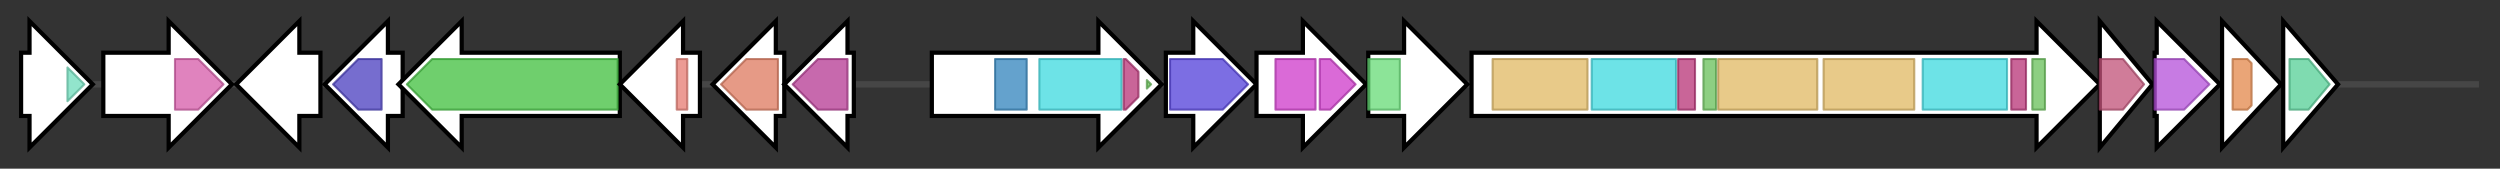 <svg version="1.1" baseProfile="full" xmlns="http://www.w3.org/2000/svg" width="1185.833" height="80">
	<rect width="100%" height="100%" fill="#333333" stroke="none"/>
	<g>
		<line x1="10" y1="40.0" x2="1175.833" y2="40.0" style="stroke:rgb(70,70,70); stroke-width:3 "/>
		<g>
			<title>sulA
SulA</title>
			<polygon class="sulA
SulA" points="10,25 14,25 14,10 44,40 14,70 14,55 10,55" fill="rgb(255,255,255)" fill-opacity="1.0" stroke="rgb(0,0,0)" stroke-width="2"  />
			<g>
				<title>DHHA1 (PF02272)
"DHHA1 domain"</title>
				<polygon class="PF02272" points="32,32 40,40 32,48" stroke-linejoin="round" width="11" height="24" fill="rgb(110,220,187)" stroke="rgb(88,176,149)" stroke-width="1" opacity="0.75" />
			</g>
		</g>
		<g>
			<title>sulB
SulB</title>
			<polygon class="sulB
SulB" points="49,25 80,25 80,10 110,40 80,70 80,55 49,55" fill="rgb(255,255,255)" fill-opacity="1.0" stroke="rgb(0,0,0)" stroke-width="2"  />
			<g>
				<title>Autotransporter (PF03797)
"Autotransporter beta-domain"</title>
				<polygon class="PF03797" points="83,28 94,28 106,40 94,52 83,52" stroke-linejoin="round" width="24" height="24" fill="rgb(213,89,168)" stroke="rgb(170,71,134)" stroke-width="1" opacity="0.75" />
			</g>
		</g>
		<g>
			<title>sulC
SulC</title>
			<polygon class="sulC
SulC" points="152,25 142,25 142,10 112,40 142,70 142,55 152,55" fill="rgb(255,255,255)" fill-opacity="1.0" stroke="rgb(0,0,0)" stroke-width="2"  />
		</g>
		<g>
			<title>sulD
SulD</title>
			<polygon class="sulD
SulD" points="191,25 184,25 184,10 154,40 184,70 184,55 191,55" fill="rgb(255,255,255)" fill-opacity="1.0" stroke="rgb(0,0,0)" stroke-width="2"  />
			<g>
				<title>Beta-lactamase2 (PF13354)
"Beta-lactamase enzyme family"</title>
				<polygon class="PF13354" points="158,40 170,28 181,28 181,52 170,52" stroke-linejoin="round" width="24" height="24" fill="rgb(72,61,190)" stroke="rgb(57,48,152)" stroke-width="1" opacity="0.75" />
			</g>
		</g>
		<g>
			<title>sulE
SulE</title>
			<polygon class="sulE
SulE" points="294,25 219,25 219,10 189,40 219,70 219,55 294,55" fill="rgb(255,255,255)" fill-opacity="1.0" stroke="rgb(0,0,0)" stroke-width="2"  />
			<g>
				<title>ACR_tran (PF00873)
"AcrB/AcrD/AcrF family"</title>
				<polygon class="PF00873" points="193,40 205,28 293,28 293,52 205,52" stroke-linejoin="round" width="101" height="24" fill="rgb(63,191,60)" stroke="rgb(50,152,48)" stroke-width="1" opacity="0.75" />
			</g>
		</g>
		<g>
			<title>sulF
SulF</title>
			<polygon class="sulF
SulF" points="332,25 324,25 324,10 294,40 324,70 324,55 332,55" fill="rgb(255,255,255)" fill-opacity="1.0" stroke="rgb(0,0,0)" stroke-width="2"  />
			<g>
				<title>Biotin_lipoyl_2 (PF13533)
"Biotin-lipoyl like"</title>
				<rect class="PF13533" x="321" y="28" stroke-linejoin="round" width="5" height="24" fill="rgb(229,122,112)" stroke="rgb(183,97,89)" stroke-width="1" opacity="0.75" />
			</g>
		</g>
		<g>
			<title>sulG
SulG</title>
			<polygon class="sulG
SulG" points="372,25 368,25 368,10 338,40 368,70 368,55 372,55" fill="rgb(255,255,255)" fill-opacity="1.0" stroke="rgb(0,0,0)" stroke-width="2"  />
			<g>
				<title>OCD_Mu_crystall (PF02423)
"Ornithine cyclodeaminase/mu-crystallin family"</title>
				<polygon class="PF02423" points="342,40 354,28 369,28 369,52 354,52" stroke-linejoin="round" width="30" height="24" fill="rgb(221,120,93)" stroke="rgb(176,96,74)" stroke-width="1" opacity="0.75" />
			</g>
		</g>
		<g>
			<title>sulH
SulH</title>
			<polygon class="sulH
SulH" points="405,25 402,25 402,10 372,40 402,70 402,55 405,55" fill="rgb(255,255,255)" fill-opacity="1.0" stroke="rgb(0,0,0)" stroke-width="2"  />
			<g>
				<title>PALP (PF00291)
"Pyridoxal-phosphate dependent enzyme"</title>
				<polygon class="PF00291" points="376,40 388,28 402,28 402,52 388,52" stroke-linejoin="round" width="27" height="24" fill="rgb(180,55,145)" stroke="rgb(144,44,116)" stroke-width="1" opacity="0.75" />
			</g>
		</g>
		<g>
			<title>sulI
SulI</title>
			<polygon class="sulI
SulI" points="442,25 521,25 521,10 551,40 521,70 521,55 442,55" fill="rgb(255,255,255)" fill-opacity="1.0" stroke="rgb(0,0,0)" stroke-width="2"  />
			<g>
				<title>APS_kinase (PF01583)
"Adenylylsulphate kinase"</title>
				<rect class="PF01583" x="472" y="28" stroke-linejoin="round" width="15" height="24" fill="rgb(48,131,188)" stroke="rgb(38,104,150)" stroke-width="1" opacity="0.75" />
			</g>
			<g>
				<title>AMP-binding (PF00501)
"AMP-binding enzyme"</title>
				<rect class="PF00501" x="493" y="28" stroke-linejoin="round" width="39" height="24" fill="rgb(60,217,223)" stroke="rgb(48,173,178)" stroke-width="1" opacity="0.75" />
			</g>
			<g>
				<title>AMP-binding_C (PF13193)
"AMP-binding enzyme C-terminal domain"</title>
				<polygon class="PF13193" points="533,28 534,28 540,34 540,46 534,52 533,52" stroke-linejoin="round" width="7" height="24" fill="rgb(182,50,118)" stroke="rgb(145,39,94)" stroke-width="1" opacity="0.75" />
			</g>
			<g>
				<title>PP-binding (PF00550)
"Phosphopantetheine attachment site"</title>
				<polygon class="PF00550" points="544,38 546,40 544,42" stroke-linejoin="round" width="6" height="24" fill="rgb(103,191,88)" stroke="rgb(82,152,70)" stroke-width="1" opacity="0.75" />
			</g>
		</g>
		<g>
			<title>sulJ
SulJ</title>
			<polygon class="sulJ
SulJ" points="553,25 566,25 566,10 596,40 566,70 566,55 553,55" fill="rgb(255,255,255)" fill-opacity="1.0" stroke="rgb(0,0,0)" stroke-width="2"  />
			<g>
				<title>MFS_3 (PF05977)
"Transmembrane secretion effector"</title>
				<polygon class="PF05977" points="555,28 580,28 592,40 580,52 555,52" stroke-linejoin="round" width="41" height="24" fill="rgb(80,62,217)" stroke="rgb(64,49,173)" stroke-width="1" opacity="0.75" />
			</g>
		</g>
		<g>
			<title>sulK
SulK</title>
			<polygon class="sulK
SulK" points="596,25 618,25 618,10 648,40 618,70 618,55 596,55" fill="rgb(255,255,255)" fill-opacity="1.0" stroke="rgb(0,0,0)" stroke-width="2"  />
			<g>
				<title>OEP (PF02321)
"Outer membrane efflux protein"</title>
				<rect class="PF02321" x="605" y="28" stroke-linejoin="round" width="19" height="24" fill="rgb(205,57,201)" stroke="rgb(164,45,160)" stroke-width="1" opacity="0.75" />
			</g>
			<g>
				<title>OEP (PF02321)
"Outer membrane efflux protein"</title>
				<polygon class="PF02321" points="626,28 631,28 643,40 631,52 626,52" stroke-linejoin="round" width="18" height="24" fill="rgb(205,57,201)" stroke="rgb(164,45,160)" stroke-width="1" opacity="0.75" />
			</g>
		</g>
		<g>
			<title>sulL
SulL</title>
			<polygon class="sulL
SulL" points="649,25 666,25 666,10 696,40 666,70 666,55 649,55" fill="rgb(255,255,255)" fill-opacity="1.0" stroke="rgb(0,0,0)" stroke-width="2"  />
			<g>
				<title>NAD_binding_9 (PF13454)
"FAD-NAD(P)-binding"</title>
				<rect class="PF13454" x="649" y="28" stroke-linejoin="round" width="15" height="24" fill="rgb(102,219,118)" stroke="rgb(81,175,94)" stroke-width="1" opacity="0.75" />
			</g>
		</g>
		<g>
			<title>sulM
SulM</title>
			<polygon class="sulM
SulM" points="698,25 966,25 966,10 996,40 966,70 966,55 698,55" fill="rgb(255,255,255)" fill-opacity="1.0" stroke="rgb(0,0,0)" stroke-width="2"  />
			<g>
				<title>Condensation (PF00668)
"Condensation domain"</title>
				<rect class="PF00668" x="708" y="28" stroke-linejoin="round" width="45" height="24" fill="rgb(224,184,98)" stroke="rgb(179,147,78)" stroke-width="1" opacity="0.75" />
			</g>
			<g>
				<title>AMP-binding (PF00501)
"AMP-binding enzyme"</title>
				<rect class="PF00501" x="755" y="28" stroke-linejoin="round" width="40" height="24" fill="rgb(60,217,223)" stroke="rgb(48,173,178)" stroke-width="1" opacity="0.75" />
			</g>
			<g>
				<title>AMP-binding_C (PF13193)
"AMP-binding enzyme C-terminal domain"</title>
				<rect class="PF13193" x="796" y="28" stroke-linejoin="round" width="8" height="24" fill="rgb(182,50,118)" stroke="rgb(145,39,94)" stroke-width="1" opacity="0.75" />
			</g>
			<g>
				<title>PP-binding (PF00550)
"Phosphopantetheine attachment site"</title>
				<rect class="PF00550" x="808" y="28" stroke-linejoin="round" width="6" height="24" fill="rgb(103,191,88)" stroke="rgb(82,152,70)" stroke-width="1" opacity="0.75" />
			</g>
			<g>
				<title>Condensation (PF00668)
"Condensation domain"</title>
				<rect class="PF00668" x="815" y="28" stroke-linejoin="round" width="47" height="24" fill="rgb(224,184,98)" stroke="rgb(179,147,78)" stroke-width="1" opacity="0.75" />
			</g>
			<g>
				<title>Condensation (PF00668)
"Condensation domain"</title>
				<rect class="PF00668" x="865" y="28" stroke-linejoin="round" width="43" height="24" fill="rgb(224,184,98)" stroke="rgb(179,147,78)" stroke-width="1" opacity="0.75" />
			</g>
			<g>
				<title>AMP-binding (PF00501)
"AMP-binding enzyme"</title>
				<rect class="PF00501" x="912" y="28" stroke-linejoin="round" width="40" height="24" fill="rgb(60,217,223)" stroke="rgb(48,173,178)" stroke-width="1" opacity="0.75" />
			</g>
			<g>
				<title>AMP-binding_C (PF13193)
"AMP-binding enzyme C-terminal domain"</title>
				<rect class="PF13193" x="954" y="28" stroke-linejoin="round" width="7" height="24" fill="rgb(182,50,118)" stroke="rgb(145,39,94)" stroke-width="1" opacity="0.75" />
			</g>
			<g>
				<title>PP-binding (PF00550)
"Phosphopantetheine attachment site"</title>
				<rect class="PF00550" x="964" y="28" stroke-linejoin="round" width="6" height="24" fill="rgb(103,191,88)" stroke="rgb(82,152,70)" stroke-width="1" opacity="0.75" />
			</g>
		</g>
		<g>
			<title>sulN
SulN</title>
			<polygon class="sulN
SulN" points="996,10 1021,40 996,70" fill="rgb(255,255,255)" fill-opacity="1.0" stroke="rgb(0,0,0)" stroke-width="2"  />
			<g>
				<title>Sulfotransfer_2 (PF03567)
"Sulfotransferase family"</title>
				<polygon class="PF03567" points="996,28 1007,28 1017,40 1007,52 996,52" stroke-linejoin="round" width="23" height="24" fill="rgb(192,80,119)" stroke="rgb(153,64,95)" stroke-width="1" opacity="0.75" />
			</g>
		</g>
		<g>
			<title>sulO
SulO</title>
			<polygon class="sulO
SulO" points="1022,25 1023,25 1023,10 1053,40 1023,70 1023,55 1022,55" fill="rgb(255,255,255)" fill-opacity="1.0" stroke="rgb(0,0,0)" stroke-width="2"  />
			<g>
				<title>TauD (PF02668)
"Taurine catabolism dioxygenase TauD, TfdA family"</title>
				<polygon class="PF02668" points="1022,28 1036,28 1048,40 1048,40 1036,52 1022,52" stroke-linejoin="round" width="26" height="24" fill="rgb(180,79,217)" stroke="rgb(144,63,173)" stroke-width="1" opacity="0.75" />
			</g>
		</g>
		<g>
			<title>sulP
SulP</title>
			<polygon class="sulP
SulP" points="1054,10 1082,40 1054,70" fill="rgb(255,255,255)" fill-opacity="1.0" stroke="rgb(0,0,0)" stroke-width="2"  />
			<g>
				<title>Methyltransf_25 (PF13649)
"Methyltransferase domain"</title>
				<polygon class="PF13649" points="1059,28 1066,28 1068,30 1068,50 1066,52 1059,52" stroke-linejoin="round" width="9" height="24" fill="rgb(227,135,74)" stroke="rgb(181,108,59)" stroke-width="1" opacity="0.75" />
			</g>
		</g>
		<g>
			<title>sulQ
SulQ</title>
			<polygon class="sulQ
SulQ" points="1083,10 1109,40 1083,70" fill="rgb(255,255,255)" fill-opacity="1.0" stroke="rgb(0,0,0)" stroke-width="2"  />
			<g>
				<title>ATPgrasp_TupA (PF14305)
"TupA-like ATPgrasp"</title>
				<polygon class="PF14305" points="1086,28 1095,28 1105,40 1095,52 1086,52" stroke-linejoin="round" width="23" height="24" fill="rgb(84,206,149)" stroke="rgb(67,164,119)" stroke-width="1" opacity="0.75" />
			</g>
		</g>
	</g>
</svg>
